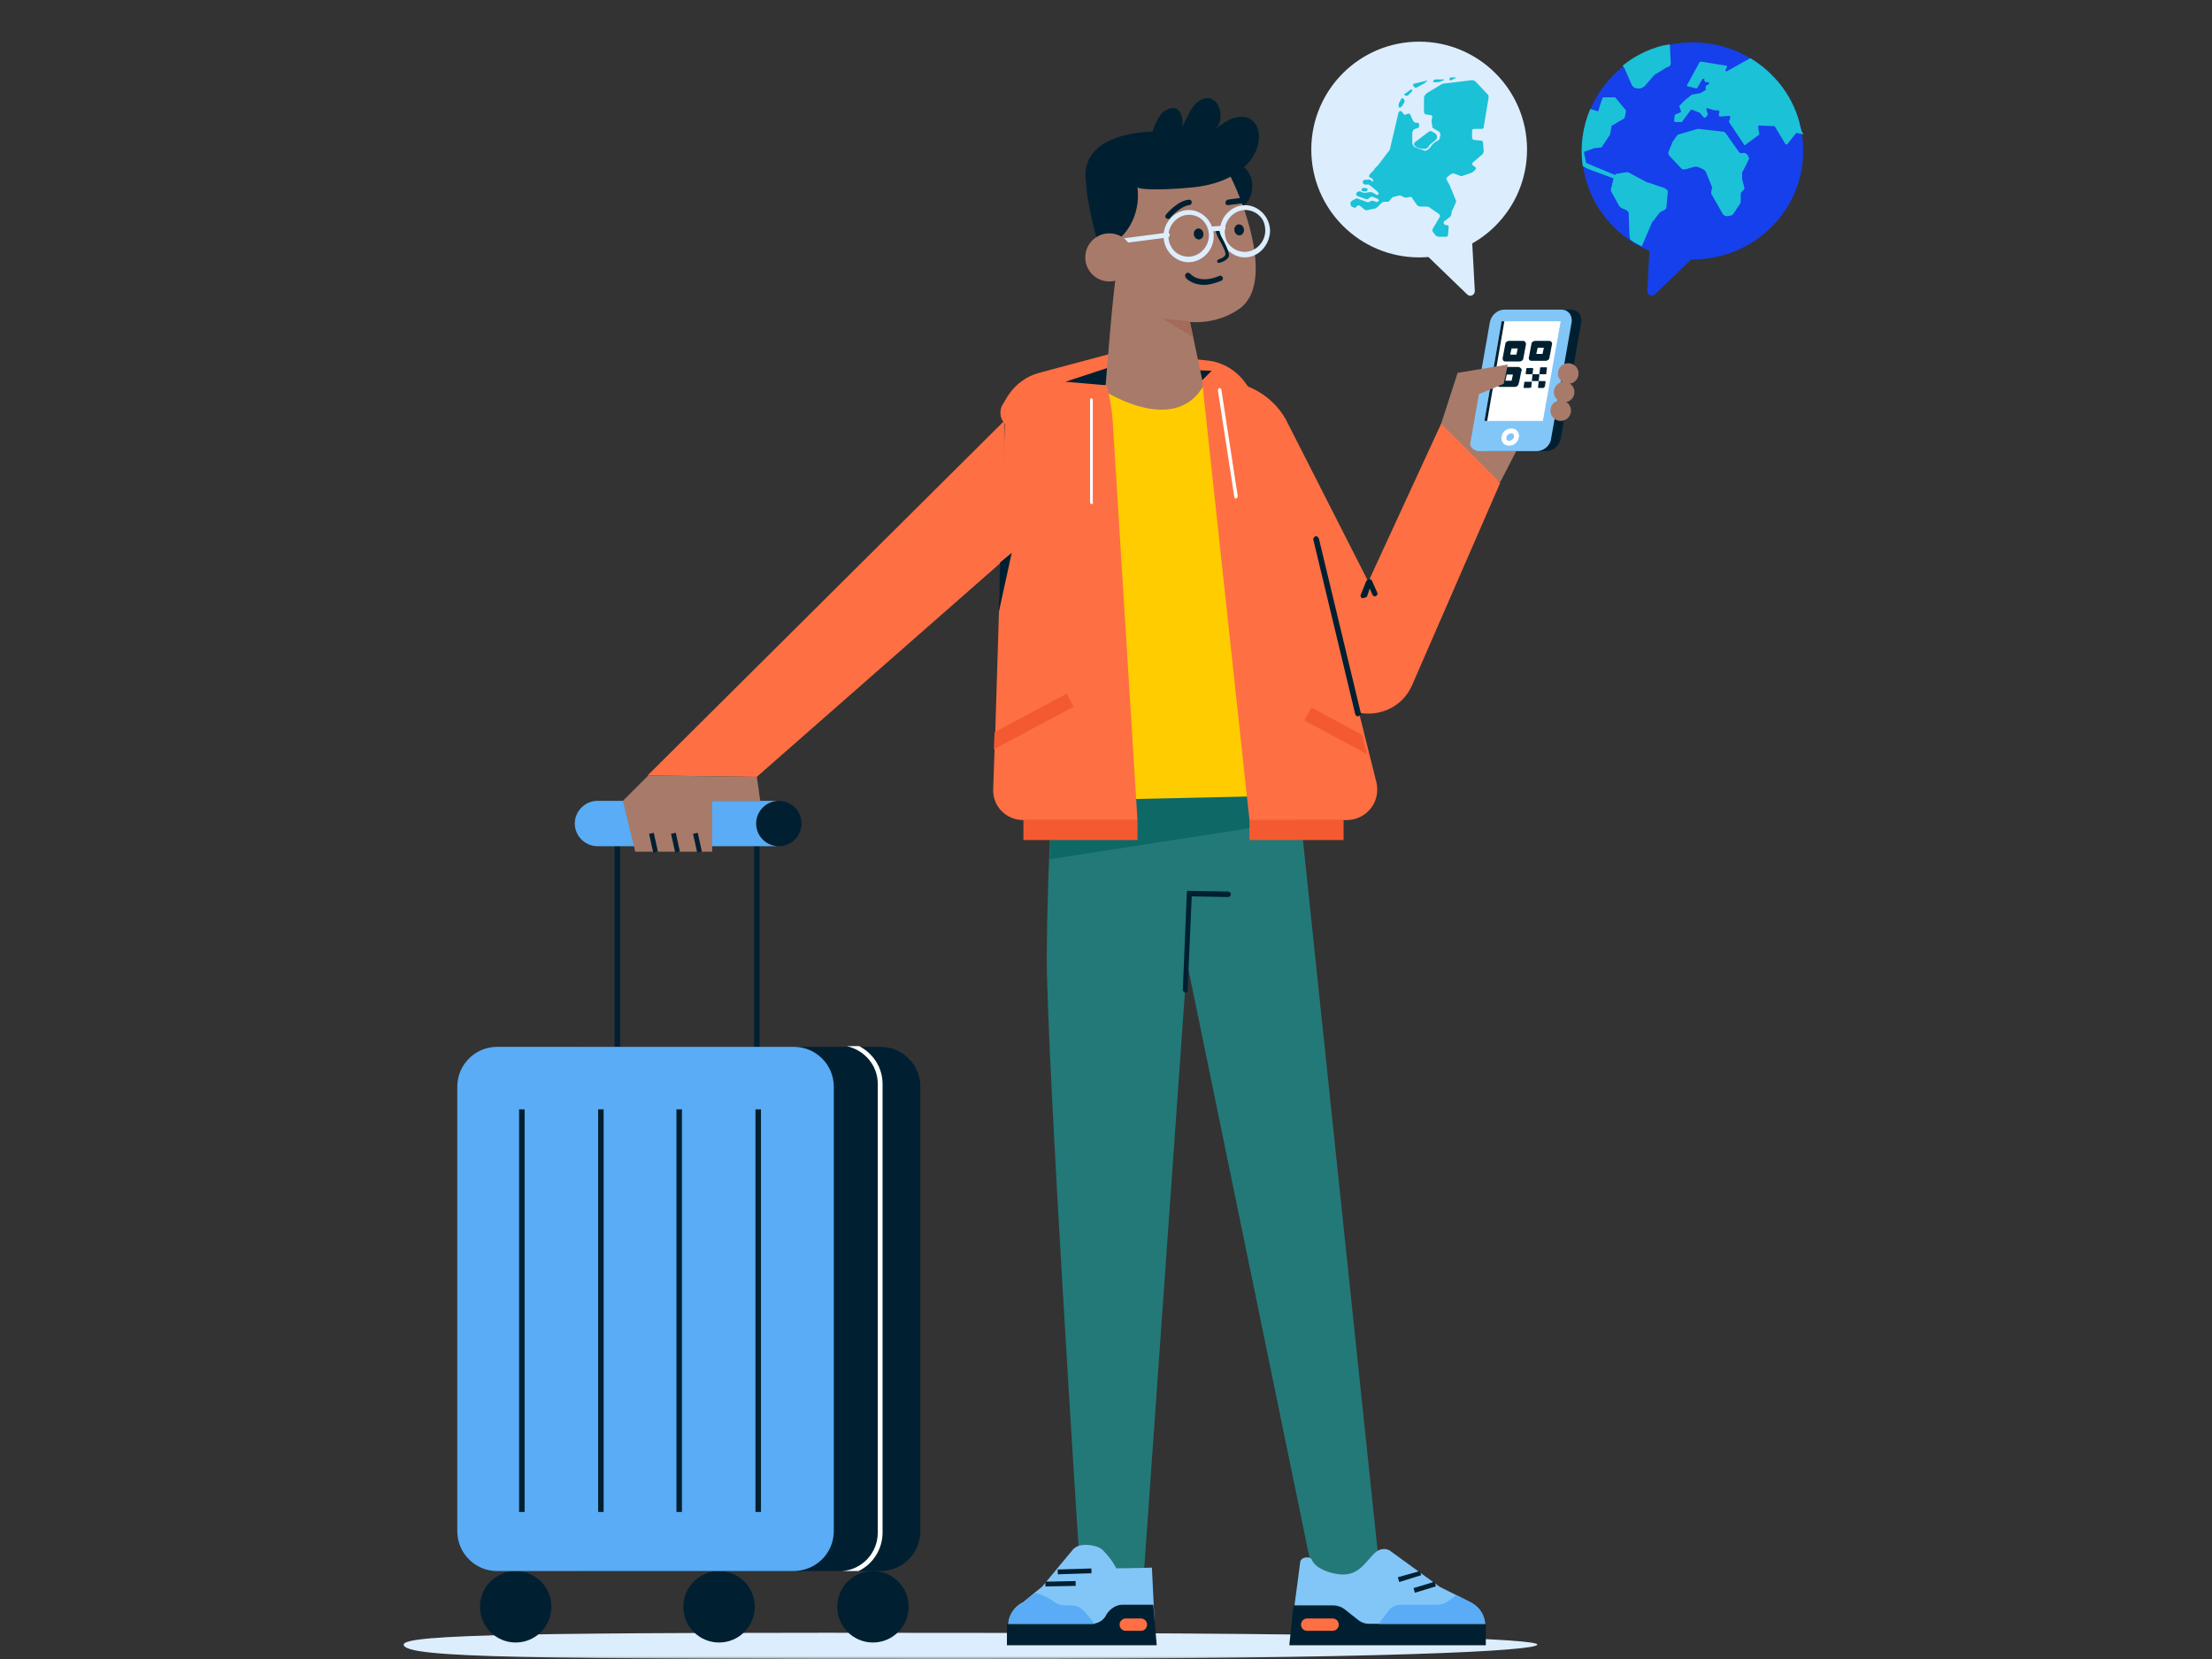 <svg width="400" height="300" viewBox="0 0 400 300" fill="none" xmlns="http://www.w3.org/2000/svg">
<rect x="0" y="0" width="400" height="300" fill="#333333" stroke="none"/>
<mask id="mask0" style="mask-type:alpha" maskUnits="userSpaceOnUse" x="0" y="0" width="400" height="300">
<rect width="400" height="300" fill="#C4C4C4"/>
</mask>
<g mask="url(#mask0)">
<path d="M112.137 147.306H111.143V189.921H112.137V147.306Z" fill="#002031"/>
<path d="M137.357 147.306H136.364V189.921H137.357V147.306Z" fill="#002031"/>
<path d="M140.34 153.021H108.037C105.801 153.021 103.937 151.157 103.937 148.921C103.937 146.685 105.801 144.821 108.037 144.821H140.34V153.021Z" fill="#59ACF5"/>
<path d="M140.836 153.021C143.1 153.021 144.936 151.186 144.936 148.921C144.936 146.656 143.1 144.821 140.836 144.821C138.571 144.821 136.736 146.656 136.736 148.921C136.736 151.186 138.571 153.021 140.836 153.021Z" fill="#002031"/>
<path d="M202.336 63.566L187.924 67.418C185.564 68.039 183.576 69.53 182.209 71.642L181.339 73.133C180.594 74.251 180.842 75.866 181.836 76.736L186.93 81.705L225.694 69.902L225.321 69.405C223.706 67.045 221.097 65.43 218.239 65.181L202.336 63.566Z" fill="#FE6F43"/>
<path d="M199.852 69.655L192.646 69.034L200.597 66.425L219.109 67.046L217.37 68.785L199.852 69.655Z" fill="#002031"/>
<path d="M271.291 87.173L274.894 80.215L263.961 77.358L260.855 80.961L271.291 87.173Z" fill="#A87A6A"/>
<path d="M166.43 196.506V276.891C166.43 280.867 163.2 284.097 159.224 284.097H105.552C101.576 284.097 98.346 280.867 98.346 276.891V196.506C98.346 192.53 101.576 189.3 105.552 189.3H159.224C163.2 189.3 166.43 192.53 166.43 196.506Z" fill="#002031"/>
<path d="M73 297.391C73 299.876 96.606 300 175.624 300C251.661 300 278 298.509 278 297.391C278 296.397 252.406 295.279 176.37 295.279C96.482 295.155 73 295.527 73 297.391Z" fill="#DCEEFD"/>
<path d="M211.903 160.724L237.373 284.47L245.324 289.315L249.424 283.351L234.764 143.827L220.973 142.833C221.097 142.833 212.152 145.815 211.903 160.724Z" fill="#237978"/>
<path d="M227.93 160.973L227.433 140.721L208.797 143.951L209.294 161.842L227.93 160.973Z" fill="#237978"/>
<path d="M190.285 144.821C190.285 144.821 189.415 156.003 189.291 172.651C189.167 189.424 195.255 283.103 195.255 283.103L206.809 285.091L216.749 144.324L190.285 144.821Z" fill="#237978"/>
<path d="M190.906 146.064H234.764C235.633 146.064 236.379 145.318 236.379 144.448L223.458 69.654L196.124 70.524L189.291 144.448C189.291 145.318 190.036 146.064 190.906 146.064Z" fill="#FFCC00"/>
<path d="M182.333 293.664H208.797L208.3 283.476C208.3 283.476 204.945 283.6 201.839 283.6C201.839 283.6 201.218 282.109 199.354 280.245C198.609 279.5 195.13 278.63 193.888 280.37L188.421 286.954L187.179 287.948L185.067 289.688C182.333 291.055 182.333 293.664 182.333 293.664Z" fill="#82C6F8"/>
<path d="M209.17 297.515H182.085V293.664H197.243C198.485 293.664 199.603 293.042 200.1 291.924C200.721 290.93 201.84 290.185 202.958 290.185H208.549L209.17 297.515Z" fill="#002031"/>
<path d="M194.501 285.906L189.035 286.015L189.053 286.884L194.518 286.776L194.501 285.906Z" fill="#002031"/>
<path d="M197.351 283.626L191.265 283.816L191.292 284.686L197.378 284.495L197.351 283.626Z" fill="#002031"/>
<path d="M203.579 294.906H206.312C206.933 294.906 207.43 294.409 207.43 293.788C207.43 293.167 206.933 292.67 206.312 292.67H203.579C202.958 292.67 202.461 293.167 202.461 293.788C202.461 294.409 202.958 294.906 203.579 294.906Z" fill="#FE6F43"/>
<path d="M182.333 293.664H197.988L196 291.303C195.379 290.682 194.633 290.309 193.764 290.309H192.521C191.9 290.309 191.154 290.061 190.657 289.688C189.664 288.942 188.421 288.321 187.179 288.073L185.067 289.812C182.333 291.055 182.333 293.664 182.333 293.664Z" fill="#59ACF5"/>
<path d="M233.646 293.664H268.558C268.558 293.664 268.558 291.055 265.825 289.688L263.34 288.445L260.358 286.955L251.288 280.37C250.418 279.873 249.3 280.121 248.555 280.867C246.815 282.606 245.697 284.842 242.591 284.718C240.479 284.594 237.87 283.6 237.249 282.109C237 281.364 235.385 281.488 235.137 282.358L233.646 293.664Z" fill="#82C6F8"/>
<path d="M233.147 297.515H268.681V293.664H247.684C246.938 293.664 246.193 293.415 245.572 292.918L243.211 291.055C242.59 290.558 241.844 290.309 241.099 290.309H233.893L233.147 297.515Z" fill="#002031"/>
<path d="M259.412 286.026L255.608 287.182L255.86 288.014L259.664 286.859L259.412 286.026Z" fill="#002031"/>
<path d="M253.026 286.085L252.778 285.215L256.753 284.097L257.002 284.842L253.026 286.085Z" fill="#002031"/>
<path d="M236.379 294.906H240.976C241.597 294.906 242.094 294.409 242.094 293.788C242.094 293.167 241.597 292.67 240.976 292.67H236.379C235.758 292.67 235.261 293.167 235.261 293.788C235.261 294.409 235.758 294.906 236.379 294.906Z" fill="#FE6F43"/>
<path d="M249.299 293.664H268.557C268.557 293.664 268.557 291.055 265.823 289.688L263.338 288.445L261.848 289.564C261.351 289.936 260.605 290.185 259.984 290.185H253.399C252.529 290.185 251.66 290.558 251.163 291.179L249.299 293.664Z" fill="#59ACF5"/>
<path d="M214.387 179.485C214.387 179.485 214.387 179.361 214.387 179.485C214.138 179.485 213.89 179.236 213.89 178.988L214.635 161.097L222.09 161.221C222.338 161.221 222.587 161.47 222.587 161.718C222.587 161.967 222.338 162.215 222.09 162.215L215.505 162.091L214.759 178.988C214.884 179.236 214.635 179.485 214.387 179.485Z" fill="#002031"/>
<path d="M189.788 155.382L235.385 148.3L234.888 143.827L190.285 144.821L189.788 155.382Z" fill="#0E6866"/>
<path d="M202.088 48.657C201.467 49.278 199.852 70.772 199.852 70.772C199.852 70.772 212.4 78.848 217.618 69.778L213.394 49.651L202.088 48.657Z" fill="#A87A6A"/>
<path d="M205.691 148.3H185.067C181.961 148.3 179.476 145.815 179.6 142.709L179.849 135.503L179.973 132.397L181.712 76.115C185.688 72.388 190.906 70.276 196.373 69.903L200.1 69.654C200.1 69.654 200.97 72.512 201.218 76.239L205.691 148.3Z" fill="#FE6F43"/>
<path d="M205.691 148.3H185.067V151.903H205.691V148.3Z" fill="#F45A31"/>
<path d="M242.964 148.3H225.942V151.903H242.964V148.3Z" fill="#F45A31"/>
<path d="M181.588 76.115L117.106 140.224L136.861 140.473L181.588 101.212V76.115Z" fill="#FE6F43"/>
<path d="M93.251 297.018C96.819 297.018 99.712 294.125 99.712 290.558C99.712 286.989 96.819 284.097 93.251 284.097C89.683 284.097 86.79 286.989 86.79 290.558C86.79 294.125 89.683 297.018 93.251 297.018Z" fill="#002031"/>
<path d="M130.028 297.018C133.596 297.018 136.488 294.125 136.488 290.558C136.488 286.989 133.596 284.097 130.028 284.097C126.459 284.097 123.567 286.989 123.567 290.558C123.567 294.125 126.459 297.018 130.028 297.018Z" fill="#002031"/>
<path d="M157.858 297.018C161.425 297.018 164.318 294.125 164.318 290.558C164.318 286.989 161.425 284.097 157.858 284.097C154.29 284.097 151.397 286.989 151.397 290.558C151.397 294.125 154.29 297.018 157.858 297.018Z" fill="#002031"/>
<path d="M143.446 284.097H89.897C85.921 284.097 82.691 280.867 82.691 276.891V196.506C82.691 192.53 85.921 189.3 89.897 189.3H143.57C147.546 189.3 150.776 192.53 150.776 196.506V276.891C150.776 280.867 147.546 284.097 143.446 284.097Z" fill="#59ACF5"/>
<path d="M159.597 196.009V277.139C159.597 280.121 157.857 282.855 155.248 284.097H152.266C155.869 283.849 158.727 280.867 158.727 277.139V196.009C158.727 192.655 156.366 189.921 153.136 189.176H155.372C157.982 190.542 159.597 193.151 159.597 196.009Z" fill="white"/>
<path d="M279.615 81.582H269.303C268.061 81.582 267.315 80.588 267.439 79.345L271.167 58.224C271.415 56.982 272.533 55.988 273.776 55.988H284.088C285.33 55.988 286.076 56.982 285.952 58.224L282.224 79.345C281.976 80.588 280.858 81.582 279.615 81.582Z" fill="#002031"/>
<path d="M277.876 81.582H267.564C266.321 81.582 265.576 80.588 265.7 79.345L269.427 58.224C269.676 56.982 270.794 55.988 272.037 55.988H282.349C283.591 55.988 284.337 56.982 284.212 58.224L280.485 79.345C280.361 80.588 279.118 81.582 277.876 81.582Z" fill="#82C6F8"/>
<path d="M278.994 76.115H268.433L271.539 58.1H282.224L278.994 76.115Z" fill="white"/>
<path d="M268.93 76.115H268.433L271.539 58.1H272.036L268.93 76.115Z" fill="#002031"/>
<path d="M272.906 80.588C272.533 80.588 272.036 80.463 271.788 80.091C271.539 79.718 271.415 79.345 271.539 78.972C271.664 78.103 272.409 77.481 273.279 77.481C273.652 77.481 274.149 77.606 274.397 77.978C274.646 78.351 274.77 78.724 274.646 79.097C274.521 79.966 273.776 80.588 272.906 80.588ZM273.279 78.351C272.906 78.351 272.409 78.724 272.409 79.097C272.409 79.221 272.409 79.469 272.533 79.594C272.658 79.718 272.782 79.718 272.906 79.718C273.279 79.718 273.776 79.345 273.776 78.972C273.776 78.848 273.776 78.6 273.652 78.475C273.652 78.475 273.527 78.351 273.279 78.351Z" fill="white"/>
<path d="M274.583 66.362H271.974C271.726 66.362 271.353 66.61 271.353 66.858L270.856 69.468C270.856 69.592 270.856 69.592 270.856 69.592C270.856 69.84 270.98 69.965 271.229 69.965C271.229 69.965 271.229 69.965 271.353 69.965H273.962C274.211 69.965 274.583 69.716 274.583 69.468L274.708 69.095L275.08 67.231L275.205 66.858C275.08 66.61 274.832 66.362 274.583 66.362ZM273.341 68.846H272.223L272.471 67.728H273.59L273.341 68.846Z" fill="#002031"/>
<path d="M275.453 61.641H272.844C272.596 61.641 272.223 61.889 272.223 62.138L271.726 64.747V64.871C271.726 65.119 271.85 65.368 272.223 65.368H274.832C275.08 65.368 275.453 65.119 275.453 64.871L275.95 62.262C275.95 61.889 275.702 61.641 275.453 61.641ZM274.211 64.125H273.093L273.341 63.007H274.459L274.211 64.125Z" fill="#002031"/>
<path d="M280.174 61.641H277.565C277.317 61.641 276.944 61.889 276.944 62.138L276.447 64.747C276.447 64.995 276.571 65.243 276.944 65.243H279.553C279.802 65.243 280.174 64.995 280.174 64.747L280.671 62.138C280.671 61.889 280.423 61.641 280.174 61.641ZM278.932 64.001H277.814L278.062 62.883H279.18L278.932 64.001Z" fill="#002031"/>
<path fill-rule="evenodd" clip-rule="evenodd" d="M277.13 67.665H276.012C275.888 67.665 275.888 67.541 275.888 67.541L276.012 66.671C276.012 66.547 276.136 66.547 276.261 66.547H277.13C277.255 66.547 277.255 66.671 277.255 66.671L277.13 67.665Z" fill="#002031"/>
<path fill-rule="evenodd" clip-rule="evenodd" d="M278.249 68.908H277.006L277.131 67.666H278.373L278.249 68.908Z" fill="#002031"/>
<path fill-rule="evenodd" clip-rule="evenodd" d="M279.118 70.151H278.248C278.124 70.151 278.124 70.026 278.124 70.026L278.248 68.908H279.367C279.491 68.908 279.491 69.032 279.491 69.032L279.367 69.902C279.242 70.026 279.118 70.151 279.118 70.151Z" fill="#002031"/>
<path fill-rule="evenodd" clip-rule="evenodd" d="M279.491 67.666H278.373L278.497 66.548C278.497 66.423 278.621 66.423 278.746 66.423H279.615C279.739 66.423 279.739 66.548 279.739 66.548L279.615 67.417C279.739 67.541 279.615 67.666 279.491 67.666Z" fill="#002031"/>
<path fill-rule="evenodd" clip-rule="evenodd" d="M276.509 70.15H275.64C275.515 70.15 275.515 70.026 275.515 70.026L275.64 69.156C275.64 69.032 275.764 69.032 275.888 69.032H277.006L276.882 70.15C276.758 70.026 276.634 70.15 276.509 70.15Z" fill="#002031"/>
<path d="M260.606 76.612L263.588 67.418L272.658 65.927L271.913 69.406L267.44 71.27L265.079 84.688L260.979 82.948L260.606 76.612Z" fill="#A87A6A"/>
<path d="M283.591 69.406C284.62 69.406 285.455 68.571 285.455 67.542C285.455 66.513 284.62 65.678 283.591 65.678C282.562 65.678 281.728 66.513 281.728 67.542C281.728 68.571 282.562 69.406 283.591 69.406Z" fill="#A87A6A"/>
<path d="M282.845 72.76C283.875 72.76 284.709 71.926 284.709 70.897C284.709 69.868 283.875 69.033 282.845 69.033C281.817 69.033 280.982 69.868 280.982 70.897C280.982 71.926 281.817 72.76 282.845 72.76Z" fill="#A87A6A"/>
<path d="M282.224 76.115C283.254 76.115 284.088 75.281 284.088 74.252C284.088 73.222 283.254 72.388 282.224 72.388C281.196 72.388 280.361 73.222 280.361 74.252C280.361 75.281 281.196 76.115 282.224 76.115Z" fill="#A87A6A"/>
<path d="M232.527 75.867L247.436 105.188L260.606 76.612L271.291 87.297L255.388 123.824C254.021 127.054 250.915 129.042 247.436 129.042C243.958 129.042 240.852 126.93 239.485 123.7L222.961 90.279L232.527 75.867Z" fill="#FE6F43"/>
<path d="M225.943 31.512C227.309 33.624 225.943 38.345 222.961 37.351C221.222 35.736 219.731 33.375 219.358 30.891C219.482 27.536 225.073 29.151 225.943 31.512Z" fill="#002031"/>
<path d="M198.609 42.073C198.982 49.9 208.797 56.733 208.797 56.733C208.797 56.733 217.121 60.709 224.079 55.864C230.912 51.142 224.203 34.867 222.215 31.388C220.724 28.655 215.879 27.661 212.4 27.661C204.324 27.785 198.237 34.121 198.609 42.073Z" fill="#A87A6A"/>
<path d="M196.373 33.003C195.006 23.685 208.424 23.809 208.424 23.809C208.424 23.809 209.294 20.703 210.785 19.958C213.27 18.467 214.14 21.2 213.767 22.939C215.009 20.827 215.755 17.721 218.612 17.721C220.973 18.218 221.346 22.07 219.73 23.436C229.173 14.988 232.776 32.133 215.755 33.873C210.909 34.37 206.188 34.37 205.691 33.873C206.312 38.843 203.703 43.688 198.858 45.179C198.982 45.303 196.746 38.47 196.373 33.003Z" fill="#002031"/>
<path d="M225.073 46.545C223.954 46.545 222.836 46.048 221.967 45.178C221.097 44.309 220.6 43.066 220.6 41.824C220.6 39.215 222.712 37.103 225.197 37.103C226.315 37.103 227.433 37.6 228.303 38.469C229.173 39.339 229.67 40.581 229.67 41.824C229.545 44.433 227.557 46.545 225.073 46.545ZM221.47 41.824C221.47 42.942 221.842 43.936 222.588 44.557C223.209 45.178 224.203 45.551 225.073 45.551C227.06 45.551 228.8 43.812 228.8 41.7C228.8 40.581 228.427 39.587 227.682 38.966C227.06 38.345 226.067 37.972 225.197 37.972C223.209 37.972 221.47 39.712 221.47 41.824Z" fill="#DCEEFD"/>
<path d="M214.885 47.415C213.767 47.415 212.649 46.918 211.779 46.048C210.909 45.179 210.412 43.936 210.412 42.694C210.412 40.085 212.524 37.973 215.009 37.973C216.128 37.973 217.246 38.47 218.115 39.339C218.985 40.209 219.482 41.451 219.482 42.694C219.482 45.303 217.37 47.415 214.885 47.415ZM215.009 38.842C213.021 38.842 211.282 40.582 211.282 42.694C211.282 43.688 211.655 44.682 212.4 45.427C213.021 46.048 214.015 46.421 214.885 46.421C216.873 46.421 218.612 44.682 218.612 42.57C218.612 41.576 218.24 40.582 217.494 39.836C216.873 39.215 216.003 38.842 215.009 38.842Z" fill="#DCEEFD"/>
<path d="M220.351 47.54C220.227 47.54 220.103 47.416 220.103 47.291C220.103 47.167 220.103 47.043 220.351 46.919C220.6 46.794 221.47 46.546 221.594 46.049C221.718 45.676 221.097 44.434 220.6 43.564C220.227 42.943 219.979 42.322 219.854 41.949C219.854 41.825 219.854 41.7 220.103 41.576C220.227 41.576 220.351 41.576 220.476 41.825C220.6 42.197 220.848 42.819 221.221 43.44C221.967 44.931 222.339 45.8 222.215 46.422C221.718 47.291 220.476 47.54 220.351 47.54C220.476 47.54 220.476 47.54 220.351 47.54Z" fill="#002031"/>
<path d="M219.109 41.824C218.86 41.824 218.736 41.7 218.736 41.451C218.736 41.203 218.86 40.954 219.109 40.954L221.097 40.83C221.345 40.83 221.594 40.954 221.594 41.203C221.594 41.451 221.469 41.7 221.221 41.7L219.109 41.824Z" fill="#DCEEFD"/>
<path d="M203.455 43.936C203.206 43.936 203.082 43.812 203.082 43.563C203.082 43.315 203.206 43.066 203.455 43.066L211.034 42.072C211.282 42.072 211.531 42.197 211.531 42.445C211.531 42.694 211.406 42.942 211.158 42.942L203.455 43.936Z" fill="#DCEEFD"/>
<path d="M200.597 50.894C202.999 50.894 204.946 48.947 204.946 46.546C204.946 44.144 202.999 42.197 200.597 42.197C198.195 42.197 196.249 44.144 196.249 46.546C196.249 48.947 198.195 50.894 200.597 50.894Z" fill="#A87A6A"/>
<path d="M216.899 43.294C217.373 43.221 217.69 42.722 217.607 42.179C217.524 41.636 217.072 41.256 216.597 41.329C216.122 41.402 215.804 41.901 215.888 42.443C215.971 42.986 216.424 43.367 216.899 43.294Z" fill="#002031"/>
<path d="M224.233 42.547C224.708 42.474 225.024 41.975 224.941 41.433C224.858 40.89 224.406 40.51 223.931 40.583C223.456 40.655 223.138 41.154 223.223 41.697C223.306 42.24 223.758 42.62 224.233 42.547Z" fill="#002031"/>
<path d="M217.743 51.516C215.506 51.516 214.388 50.273 214.388 50.149C214.264 49.901 214.264 49.652 214.512 49.404C214.761 49.279 215.009 49.279 215.258 49.528C215.382 49.652 216.873 51.391 220.476 49.9C220.724 49.776 220.973 49.901 221.097 50.149C221.221 50.397 221.097 50.646 220.849 50.77C219.606 51.267 218.612 51.516 217.743 51.516Z" fill="#002031"/>
<path d="M211.282 39.588C211.158 39.588 211.034 39.588 210.909 39.464C210.661 39.339 210.661 38.967 210.909 38.718C211.034 38.594 213.021 36.233 215.009 36.109C215.382 36.109 215.506 36.357 215.506 36.606C215.506 36.854 215.258 37.103 215.009 37.103C213.767 37.227 212.152 38.718 211.655 39.339C211.53 39.588 211.406 39.588 211.282 39.588Z" fill="#002031"/>
<path d="M222.091 37.103C221.843 37.103 221.594 36.979 221.594 36.73C221.594 36.482 221.718 36.233 221.967 36.109L224.7 35.736C224.949 35.736 225.197 35.861 225.322 36.109C225.322 36.358 225.197 36.606 224.949 36.73L222.091 37.103C222.215 37.103 222.091 37.103 222.091 37.103Z" fill="#002031"/>
<path d="M215.134 58.1L210.164 57.603L215.755 60.957L215.134 58.1Z" fill="#A36B5B"/>
<path d="M197.367 91.149C197.242 91.149 197.118 91.025 197.118 90.9V72.264C197.118 72.14 197.242 72.016 197.367 72.016C197.491 72.016 197.615 72.14 197.615 72.264V90.776C197.739 91.025 197.615 91.149 197.367 91.149Z" fill="white"/>
<path d="M246.442 108.17H246.318C246.07 108.046 245.945 107.797 246.07 107.549L247.064 105.064C247.188 104.94 247.312 104.815 247.561 104.691C247.809 104.691 247.933 104.815 248.058 104.94L249.052 107.176C249.176 107.424 249.052 107.673 248.803 107.797C248.555 107.921 248.306 107.797 248.182 107.549L247.685 106.43L247.188 107.921C246.815 108.046 246.691 108.17 246.442 108.17Z" fill="#002031"/>
<path d="M180.594 110.779L182.955 99.97L180.843 101.709L180.594 110.779Z" fill="#002031"/>
<path d="M217.37 68.784L225.943 148.3H243.461C247.064 148.3 249.673 145.07 248.927 141.591L232.527 75.866C230.167 71.642 225.694 69.033 220.849 68.909L217.37 68.784Z" fill="#FE6F43"/>
<path d="M223.458 90.155C223.333 90.155 223.209 90.031 223.209 89.906L220.227 70.525C220.227 70.4 220.352 70.276 220.476 70.152C220.6 70.152 220.724 70.276 220.849 70.4L223.83 89.782C223.706 90.031 223.582 90.155 223.458 90.155Z" fill="white"/>
<path d="M194.137 127.8L179.724 135.503L179.849 132.397L192.894 125.44L194.137 127.8Z" fill="#F45A31"/>
<path d="M247.188 136.373L235.882 130.285L237.124 127.925L246.318 132.894L247.188 136.373Z" fill="#F45A31"/>
<path d="M245.573 129.54C245.324 129.54 245.2 129.415 245.076 129.167L237.497 97.609C237.373 97.361 237.621 97.112 237.87 96.988C238.118 96.864 238.367 97.112 238.491 97.361L246.07 128.918C246.194 129.167 245.946 129.415 245.573 129.54C245.697 129.54 245.573 129.54 245.573 129.54Z" fill="#002031"/>
<path d="M117.231 140.224L112.634 144.821L114.87 154.015H128.785V144.821H137.482L136.861 140.473L117.231 140.224Z" fill="#A87A6A"/>
<path d="M94.867 200.606H93.873V273.412H94.867V200.606Z" fill="#002031"/>
<path d="M109.155 200.606H108.161V273.412H109.155V200.606Z" fill="#002031"/>
<path d="M123.318 200.606H122.324V273.412H123.318V200.606Z" fill="#002031"/>
<path d="M137.606 200.606H136.612V273.412H137.606V200.606Z" fill="#002031"/>
<path d="M118.222 150.601L117.373 150.788L118.125 154.185L118.973 153.996L118.222 150.601Z" fill="#002031"/>
<path d="M122.196 150.59L121.346 150.777L122.098 154.174L122.947 153.987L122.196 150.59Z" fill="#002031"/>
<path d="M126.173 150.596L125.323 150.784L126.075 154.18L126.925 153.993L126.173 150.596Z" fill="#002031"/>
<path d="M306.079 46.917C317.127 46.917 326.082 38.129 326.082 27.287C326.082 16.446 317.127 7.657 306.079 7.657C295.031 7.657 286.076 16.446 286.076 27.287C286.076 38.129 295.031 46.917 306.079 46.917Z" fill="#1540EB"/>
<path d="M306.452 46.296L299.246 53.254C298.749 53.751 297.879 53.378 297.879 52.632L298.376 43.438L306.452 46.296Z" fill="#1540EB"/>
<path d="M315.149 27.66C314.9 27.784 314.528 27.66 314.403 27.411L312.043 24.057C311.919 23.932 311.794 23.808 311.546 23.808L307.197 23.311C307.073 23.311 306.949 23.311 306.949 23.311L303.594 24.305C303.47 24.305 303.346 24.429 303.222 24.554L302.352 25.796V25.92L301.731 27.411C301.606 27.66 301.731 27.908 301.855 28.157L303.967 30.393C304.091 30.642 304.464 30.642 304.712 30.642L306.452 30.145C306.576 30.145 306.825 30.145 306.949 30.145L308.067 30.642C308.191 30.766 308.315 30.89 308.44 31.014L309.558 33.748C309.558 33.872 309.682 33.996 309.558 34.12L309.434 34.742C309.434 34.866 309.434 35.114 309.558 35.239L311.546 38.717C311.67 38.966 312.043 39.09 312.415 39.09L313.037 38.966C313.161 38.966 313.285 38.842 313.409 38.717L314.652 36.854C314.776 36.729 314.776 36.605 314.776 36.481V35.239C314.776 35.114 314.776 34.866 314.9 34.742L315.273 34.369C315.397 34.245 315.522 33.996 315.397 33.748L315.025 32.381C315.025 32.257 315.025 32.257 315.025 32.133V31.263C315.025 31.139 315.025 31.014 315.149 31.014L316.267 28.778C316.267 28.157 315.77 27.535 315.149 27.66ZM325.337 21.945C323.97 16.975 320.615 12.999 316.515 10.514L312.291 12.875C312.167 12.999 311.919 12.751 312.043 12.626L312.291 12.129C312.291 12.005 312.291 11.881 312.167 11.881L307.57 11.136C307.446 11.136 307.446 11.136 307.322 11.26L305.085 15.36C304.961 15.484 305.085 15.608 305.209 15.608L306.7 15.981C306.825 15.981 306.949 15.981 306.949 15.857L307.819 14.366C307.943 14.117 308.315 14.242 308.191 14.49V14.614L308.315 14.739C308.315 14.863 308.44 14.863 308.564 14.863H308.812C309.061 14.863 309.185 15.111 308.937 15.236L308.564 15.484C308.44 15.484 308.44 15.608 308.44 15.608V16.229C308.44 16.354 308.44 16.354 308.315 16.354L307.446 16.851L306.079 17.099H305.955L304.712 18.093L303.719 19.087C303.719 19.087 303.594 19.211 303.719 19.335L303.967 20.081C303.967 20.205 303.967 20.329 303.843 20.329L302.973 20.702C302.849 20.702 302.849 20.826 302.849 20.826L302.725 21.82C302.725 21.945 302.849 22.069 302.973 22.069H304.091C304.215 22.069 304.215 22.069 304.215 21.945L305.706 19.957C305.706 19.832 305.831 19.832 305.955 19.832L307.197 20.329C307.197 20.329 307.197 20.329 307.322 20.329L308.067 21.199C308.191 21.323 308.315 21.323 308.44 21.199L308.812 20.826C308.812 20.826 308.812 20.702 308.812 20.578L308.564 19.832C308.564 19.708 308.688 19.46 308.812 19.584L310.055 19.957H310.676C310.8 19.957 310.925 20.081 310.925 20.205L310.8 20.826C310.8 20.951 310.925 21.075 311.049 21.075L312.664 20.951C312.788 20.951 312.912 21.075 312.912 21.199L312.664 21.945V22.069L315.397 26.169C315.522 26.293 315.646 26.293 315.646 26.169L318.006 24.429C318.131 24.429 318.131 24.305 318.131 24.181C318.006 23.808 317.882 22.69 318.006 22.69C318.131 22.69 320.243 22.814 320.864 22.814C320.988 22.814 320.988 22.814 320.988 22.939L322.852 26.045C322.976 26.169 323.1 26.169 323.225 26.045L324.715 24.181C324.715 24.057 324.84 24.057 324.964 24.057L326.206 24.305C325.709 23.932 325.585 22.939 325.337 21.945ZM302.103 11.136L301.979 8.278C301.979 8.154 301.979 8.154 301.855 8.029C301.358 8.154 300.985 8.154 300.488 8.278C297.755 9.023 295.394 10.266 293.406 11.881C293.531 12.005 293.655 12.129 293.779 12.378L295.022 15.236C295.27 15.857 295.891 16.105 296.637 15.981C296.885 15.981 297.134 15.732 297.382 15.608L298.997 13.745C299.122 13.62 299.122 13.62 299.246 13.496L301.482 12.129C301.979 12.129 302.228 11.632 302.103 11.136ZM300.985 33.996L298.003 33.002H297.879L294.649 31.263C294.525 31.139 294.276 31.139 294.152 31.139L292.537 31.387C292.288 31.387 292.164 31.511 292.04 31.636L286.946 29.523C286.822 29.523 286.822 29.399 286.822 29.399L286.449 27.66C286.449 27.535 286.449 27.411 286.573 27.411L288.312 26.79C288.312 26.79 288.312 26.79 288.437 26.79L289.555 26.666C289.679 26.666 289.679 26.666 289.679 26.541L291.17 24.305C291.17 24.305 291.17 24.305 291.17 24.181L291.418 22.814C291.418 22.69 291.418 22.69 291.543 22.69L293.655 21.448L293.779 21.323L294.028 20.205C294.028 20.081 294.028 20.081 294.028 19.957L292.164 17.72L292.04 17.596H290.052C289.928 17.596 289.803 17.596 289.803 17.72L289.431 18.714L289.058 19.957C289.058 20.081 288.934 20.205 288.809 20.081L287.567 19.708C286.2 22.939 285.703 26.417 286.2 30.02L287.07 30.517L291.791 32.257L291.294 34.245C291.294 34.369 291.294 34.617 291.418 34.742L292.785 37.226C292.909 37.351 293.034 37.475 293.158 37.599L294.028 37.972C294.276 38.096 294.525 38.345 294.525 38.593L294.649 42.445L294.773 43.314C295.394 43.811 296.14 44.184 296.885 44.557L298.749 40.208C298.749 40.208 298.749 40.084 298.873 40.084L299.991 38.593C300.115 38.469 300.115 38.469 300.24 38.345L300.985 37.972C301.234 37.848 301.358 37.599 301.358 37.351L301.606 34.493C301.482 34.369 301.234 34.12 300.985 33.996Z" fill="#1BC1D7"/>
<path d="M256.63 46.545C267.402 46.545 276.136 37.812 276.136 27.039C276.136 16.266 267.402 7.533 256.63 7.533C245.857 7.533 237.124 16.266 237.124 27.039C237.124 37.812 245.857 46.545 256.63 46.545Z" fill="#DCEEFD"/>
<path d="M268.93 16.976L266.818 14.739C266.694 14.615 266.445 14.491 266.197 14.491L261.103 15.112C260.855 15.112 260.606 15.236 260.482 15.361L257.997 16.852C257.748 17.1 257.5 17.349 257.5 17.721V20.206C257.5 20.455 257.624 20.703 257.997 20.703L258.742 20.827C258.991 20.827 258.991 21.076 258.991 21.2C258.991 21.324 258.867 21.697 258.867 21.821L258.991 22.815C258.991 23.064 259.115 23.188 259.364 23.312L260.233 23.809C260.358 23.933 260.482 24.182 260.482 24.306L260.358 24.927C260.358 25.176 260.109 25.424 259.985 25.424L259.364 25.797C259.239 25.921 258.991 26.17 258.867 26.294L258.742 26.543C258.618 26.667 258.37 26.915 258.245 27.04L257.997 27.164C257.873 27.288 257.5 27.288 257.376 27.164L256.382 26.791C256.258 26.791 256.133 26.667 256.009 26.667C255.636 26.543 255.388 26.17 255.388 25.797V24.058C255.388 23.809 255.512 23.436 255.885 23.312L256.258 23.188C256.506 23.188 256.63 22.939 256.63 22.815V22.567C256.63 22.318 256.506 22.194 256.382 22.194H256.009C255.761 22.194 255.636 21.945 255.512 21.821L255.015 20.703C254.891 20.579 254.767 20.455 254.518 20.579L254.27 20.703C254.145 20.827 253.897 20.703 253.773 20.579L253.524 20.206C253.4 20.082 253.4 20.082 253.276 20.082C253.152 20.082 252.903 20.206 252.903 20.33L251.412 26.667C251.412 26.915 251.288 27.164 251.164 27.288L249.176 29.897C249.052 30.021 248.803 30.27 248.679 30.394L248.43 30.767C248.306 30.891 248.058 31.14 247.809 31.388C247.685 31.512 247.561 31.761 247.561 31.885C247.561 32.009 247.685 32.133 247.809 32.133C248.058 32.133 248.182 32.382 248.306 32.506V32.63C248.306 32.879 248.306 32.879 248.058 32.755L247.933 32.63C247.809 32.506 247.436 32.382 247.312 32.506H246.815C246.567 32.506 246.442 32.755 246.442 32.879V33.003C246.442 33.252 246.691 33.376 246.815 33.376H247.436C247.561 33.376 247.561 33.376 247.685 33.5C248.058 33.749 249.052 34.618 249.176 34.742C249.3 34.867 249.3 34.991 249.3 35.115C249.176 35.239 249.052 35.239 248.927 35.239L248.306 34.867C248.182 34.742 247.809 34.742 247.685 34.742L246.815 34.867C246.691 34.867 246.442 34.867 246.318 34.742C246.07 34.618 245.697 34.494 245.448 34.742L245.324 34.867C245.2 34.991 245.2 35.239 245.324 35.364C245.448 35.364 245.573 35.488 245.573 35.488L246.939 35.985C247.064 36.109 247.436 35.985 247.561 35.861L247.685 35.736C247.809 35.612 248.058 35.488 248.306 35.612L249.176 35.985C249.3 36.109 249.424 36.233 249.3 36.358C249.176 36.482 248.927 36.606 248.803 36.482L248.43 36.358C248.306 36.233 247.933 36.358 247.809 36.358L247.685 36.482C247.561 36.606 247.188 36.606 247.064 36.482L245.697 35.985C245.573 35.861 245.2 35.861 245.076 35.985L244.579 36.233C244.455 36.358 244.206 36.482 244.206 36.73V36.855C244.206 37.103 244.33 37.352 244.455 37.352L244.703 37.476C244.827 37.6 245.076 37.6 245.2 37.476L245.448 37.227C245.573 37.103 245.821 37.103 245.945 37.227L246.691 37.849C246.815 37.973 247.064 38.097 247.312 37.973L248.555 37.724C248.803 37.724 249.052 37.476 249.176 37.352L249.797 36.73C249.921 36.606 250.17 36.482 250.418 36.482H250.915C251.164 36.482 251.288 36.358 251.412 36.109L251.536 35.985C251.661 35.861 251.785 35.612 252.033 35.612L252.903 35.364C253.152 35.364 253.4 35.364 253.524 35.488L253.773 35.612C253.897 35.736 254.27 35.736 254.394 35.736L254.891 35.612C255.139 35.612 255.388 35.612 255.388 35.861L256.258 37.103C256.382 37.227 256.63 37.352 256.879 37.352H257.997C258.245 37.352 258.494 37.476 258.618 37.6L260.233 38.718C260.358 38.843 260.482 39.091 260.358 39.215L259.115 41.327C258.991 41.452 258.991 41.824 259.115 41.949L259.612 42.57C259.736 42.694 259.985 42.818 260.233 42.818H261.476C261.724 42.818 261.848 42.694 261.848 42.446L261.973 41.079C261.973 40.83 261.848 40.706 261.6 40.706C261.352 40.706 261.103 40.582 261.103 40.458C260.979 40.333 261.103 40.085 261.227 39.961L262.221 39.215C262.345 39.091 262.47 38.843 262.47 38.718C262.47 38.47 262.47 38.221 262.594 38.097L263.215 36.73C263.339 36.606 263.339 36.233 263.215 36.109L262.47 34.245C262.345 34.121 262.221 33.749 262.221 33.624L261.6 32.506C261.476 32.382 261.6 32.133 261.724 32.009L262.345 31.512C262.47 31.388 262.718 31.388 262.967 31.388L263.961 31.761C264.085 31.885 264.458 31.885 264.582 31.761L266.073 31.264C266.197 31.14 266.57 31.015 266.57 30.891L266.818 30.642C266.942 30.518 266.942 30.27 266.694 30.145L266.321 29.897C266.197 29.773 266.197 29.649 266.321 29.4L268.061 27.909C268.185 27.785 268.309 27.537 268.309 27.288L268.185 25.797C268.185 25.549 267.936 25.424 267.812 25.424L266.57 25.3C266.321 25.3 266.197 25.052 266.197 24.927V23.685C266.197 23.436 266.321 23.312 266.57 23.312H267.936C268.185 23.312 268.309 23.188 268.309 22.939L269.179 17.721C269.179 17.349 269.179 17.1 268.93 16.976ZM255.761 26.294C255.885 26.418 256.009 26.543 256.258 26.667L257.127 26.915C257.252 26.915 257.624 26.915 257.748 26.915H257.873C257.997 26.791 258.245 26.667 258.37 26.543V26.418C258.494 26.294 258.618 26.046 258.867 25.921L259.488 25.424C259.612 25.3 259.861 25.052 259.861 24.927V24.679C259.861 24.555 259.736 24.306 259.612 24.182L258.991 23.809C258.867 23.685 258.618 23.685 258.37 23.809L255.761 25.797C255.761 26.046 255.636 26.17 255.761 26.294ZM253.152 19.461C253.276 19.461 253.4 19.336 253.524 19.212L253.897 18.591C254.021 18.467 254.021 18.094 253.897 17.97L253.773 17.846C253.648 17.721 253.524 17.721 253.4 17.846L253.027 18.591C252.903 18.715 252.903 19.088 252.903 19.212C252.903 19.336 253.027 19.461 253.152 19.461ZM254.021 17.224C254.27 17.349 254.518 17.349 254.642 17.224L255.264 16.603C255.388 16.479 255.388 16.23 255.388 16.23C255.264 16.106 255.015 16.23 254.891 16.355L254.021 16.976C253.897 16.976 253.897 17.1 254.021 17.224ZM255.761 15.733C255.885 15.858 256.009 15.982 256.133 15.858L257.5 15.112C257.624 14.988 257.873 14.864 257.997 14.739C258.121 14.615 258.121 14.491 257.873 14.615L255.761 15.112C255.512 15.112 255.512 15.361 255.512 15.485L255.761 15.733ZM259.364 14.864H259.736C259.985 14.864 260.233 14.864 260.482 14.739L261.103 14.491C261.227 14.367 261.227 14.367 261.103 14.367H259.612C259.364 14.367 259.239 14.491 259.239 14.615C258.991 14.739 259.115 14.864 259.364 14.864ZM262.47 14.491L263.215 14.118C263.339 13.994 263.339 13.994 263.215 13.994H262.47C262.221 13.994 262.097 14.118 262.097 14.367C262.097 14.491 262.345 14.615 262.47 14.491ZM247.064 34.618H246.567C246.442 34.618 246.194 34.494 246.194 34.37C246.194 34.246 246.318 33.997 246.442 33.997H246.939C247.064 33.997 247.312 34.121 247.312 34.245C247.312 34.37 247.188 34.618 247.064 34.618Z" fill="#1BC1D7"/>
<path d="M258.121 46.297L265.327 53.255C265.824 53.752 266.694 53.379 266.694 52.634L266.197 43.44L258.121 46.297Z" fill="#DCEEFD"/>
</g>
</svg>
